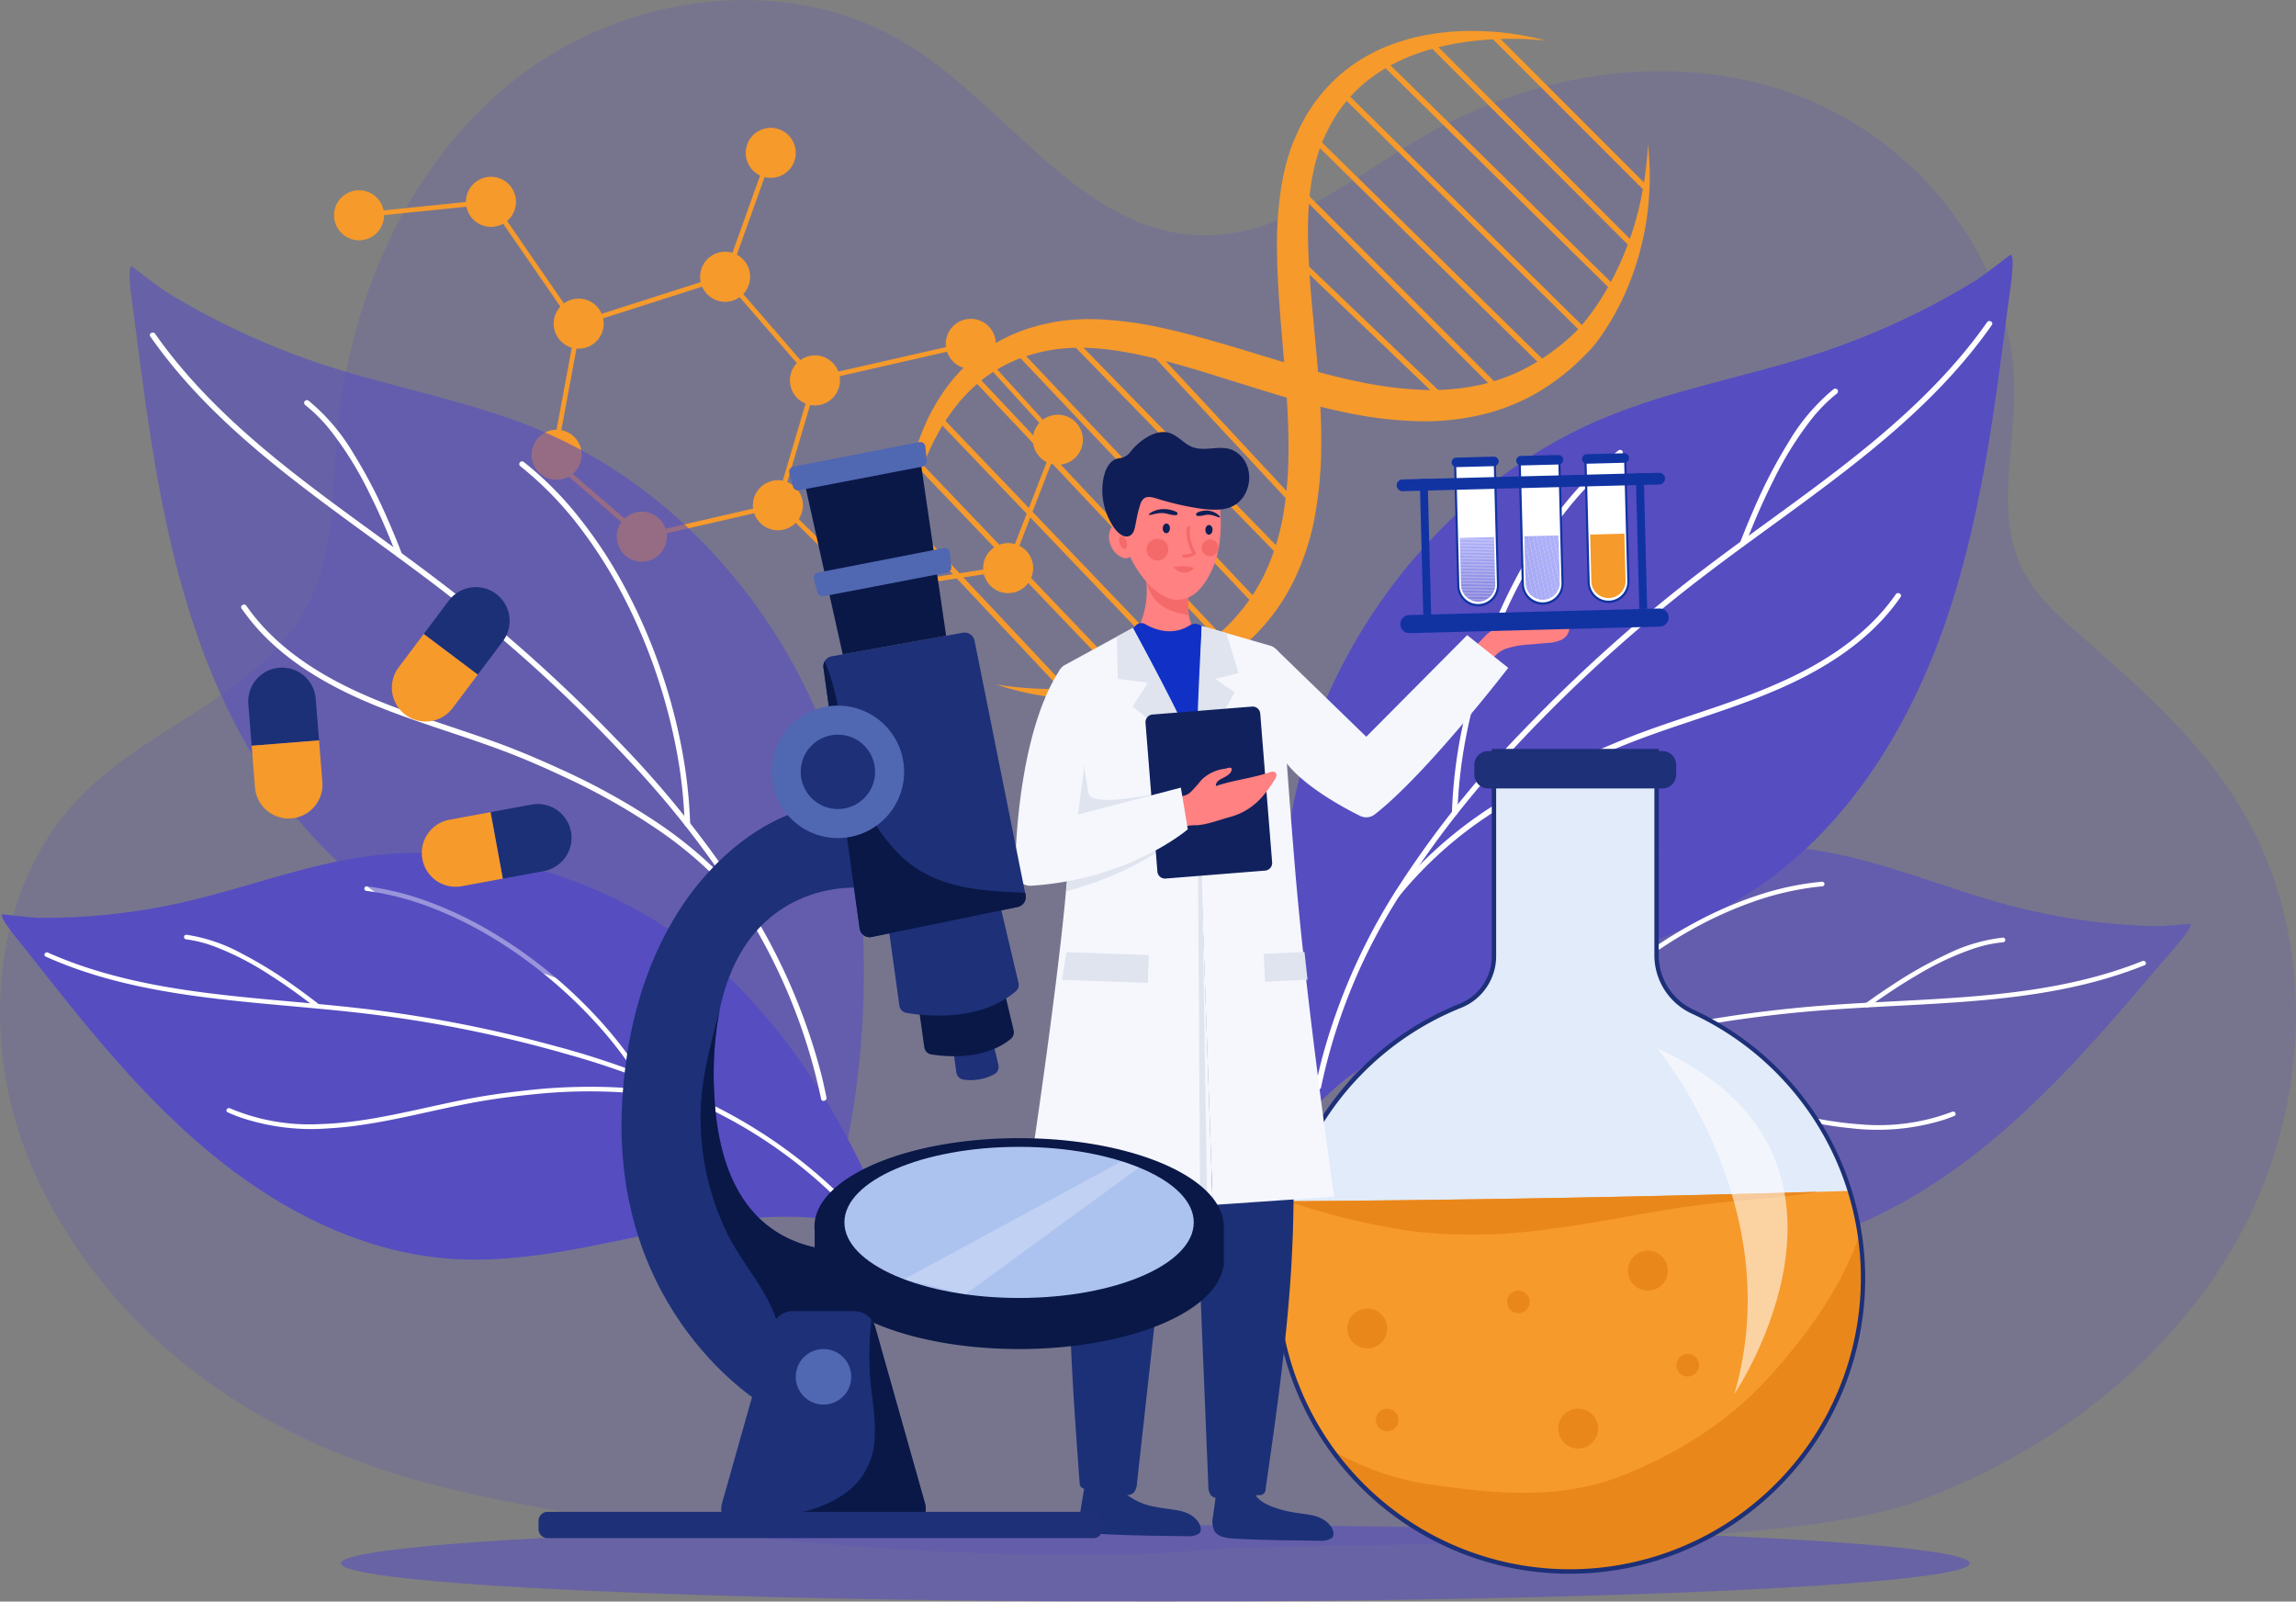 <svg id="_10" data-name="10" xmlns="http://www.w3.org/2000/svg" xmlns:xlink="http://www.w3.org/1999/xlink" width="474.792" height="331.131" viewBox="0 0 474.792 331.131">
  <rect x="0" y="0" width="474.792" height="331.131" fill="#808080" stroke="none"/>
  <defs>
    <clipPath id="clip-path">
      <rect id="Rectángulo_406424" data-name="Rectángulo 406424" width="474.792" height="331.131" fill="none"/>
    </clipPath>
    <clipPath id="clip-path-3">
      <rect id="Rectángulo_406391" data-name="Rectángulo 406391" width="474.792" height="321.502" fill="none"/>
    </clipPath>
    <clipPath id="clip-path-4">
      <path id="Trazado_983476" data-name="Trazado 983476" d="M252.079,320.219c-42.119,4.359-126.87-2.87-167.187-14.541C45.92,294.4,21.139,271.148,8.288,244.992s-11.5-60.879,9.317-81.27c14.54-14.24,37.039-20.788,46.2-38.959,5.374-10.658,4.915-23.159,5.948-35.051,2.462-28.354,15.009-56.62,37.6-73.925s55.755-21.6,80.037-6.759c21.077,12.883,36.22,38.985,60.915,39.614,17.1.435,31.354-11.967,46.17-20.505,23.26-13.407,52.389-17.861,77.479-8.309s44.664,34.343,44.591,61.19c-.033,12.4-3.842,25.619,1.706,36.713,2.73,5.458,7.421,9.632,12.007,13.656,12.268,10.769,24.784,21.73,33.186,35.725,15.495,25.811,14.527,59.72.684,86.453s-39.3,46.418-67.556,56.79-104.948,8.134-144.5,9.864" transform="translate(0 0.001)" fill="none"/>
    </clipPath>
    <linearGradient id="linear-gradient" x1="0.014" y1="0.8" x2="0.016" y2="0.8" gradientUnits="objectBoundingBox">
      <stop offset="0" stop-color="#b9bdff"/>
      <stop offset="1" stop-color="#564dc1"/>
    </linearGradient>
    <clipPath id="clip-path-5">
      <rect id="Rectángulo_406393" data-name="Rectángulo 406393" width="336.86" height="15.835" fill="none"/>
    </clipPath>
    <clipPath id="clip-path-6">
      <path id="Trazado_983477" data-name="Trazado 983477" d="M408.519,328.466c0,4.373-75.409,7.918-168.43,7.918s-168.43-3.545-168.43-7.918,75.409-7.917,168.43-7.917,168.43,3.545,168.43,7.917" transform="translate(-71.66 -320.549)" fill="none"/>
    </clipPath>
    <linearGradient id="linear-gradient-2" x1="-0.209" y1="1" x2="-0.206" y2="1" xlink:href="#linear-gradient"/>
    <clipPath id="clip-path-7">
      <path id="Trazado_983496" data-name="Trazado 983496" d="M420.138,53.558s-5.939,4.552-7.073,5.25a154.625,154.625,0,0,1-32.8,15.177c-14.81,4.845-30.363,7.453-44.711,13.533-25.851,10.955-46.339,33.033-57.344,58.862s-11.567,60.744-6.049,88.273c11.246-14.67,28.907-22.822,46.294-29.093s35.57-11.4,50.659-22.073c18.105-12.813,30.221-32.717,37.5-53.671s10.129-43.141,12.942-65.143c.359-2.8,1.754-11.116.583-11.115h0" transform="translate(-268.742 -53.558)" fill="none"/>
    </clipPath>
    <linearGradient id="linear-gradient-3" x1="-0.931" y1="1.291" x2="-0.927" y2="1.291" xlink:href="#linear-gradient"/>
    <clipPath id="clip-path-9">
      <path id="Trazado_983501" data-name="Trazado 983501" d="M75.622,180.033c-12.883,1.8-25.143,6.6-37.829,9.474a129.072,129.072,0,0,1-30,3.188c-1.11-.014-7.316-.729-7.316-.729-.843.5,3.723,5.859,5.181,7.712,11.447,14.554,23,29.223,37.2,41.115s31.407,20.954,49.868,22.37c15.386,1.18,30.606-2.945,45.75-5.906s31.29-4.694,45.634.992c-7.849-22.084-23.22-46.852-42.175-60.638-15.883-11.55-35.409-18.358-54.977-18.359a82.111,82.111,0,0,0-11.334.779" transform="translate(-0.376 -179.254)" fill="none"/>
    </clipPath>
    <linearGradient id="linear-gradient-4" x1="-0.226" y1="1.063" x2="-0.218" y2="1.063" xlink:href="#linear-gradient"/>
    <clipPath id="clip-path-11">
      <rect id="Rectángulo_406414" data-name="Rectángulo 406414" width="151.856" height="181.095" fill="none"/>
    </clipPath>
    <clipPath id="clip-path-12">
      <path id="Trazado_983506" data-name="Trazado 983506" d="M175.661,237.069c5.518-27.529,4.955-62.444-6.049-88.273s-31.492-47.908-57.344-58.862c-14.348-6.08-29.9-8.688-44.711-13.534a154.6,154.6,0,0,1-32.8-15.177c-1.134-.7-7.073-5.25-7.073-5.25-1.172-.007.223,8.312.582,11.115,2.813,22,5.669,44.189,12.942,65.143s19.39,40.858,37.5,53.672c15.089,10.677,33.271,15.8,50.659,22.073s35.048,14.424,46.294,29.093" transform="translate(-27.228 -55.973)" fill="none"/>
    </clipPath>
    <linearGradient id="linear-gradient-5" x1="0.065" y1="1.282" x2="0.069" y2="1.282" xlink:href="#linear-gradient"/>
    <clipPath id="clip-path-13">
      <rect id="Rectángulo_406416" data-name="Rectángulo 406416" width="188.606" height="84.871" fill="none"/>
    </clipPath>
    <clipPath id="clip-path-14">
      <path id="Trazado_983511" data-name="Trazado 983511" d="M268.81,254.04c8.8-22.065,25.311-46.56,45.038-59.794s44.443-19.43,67.829-15.264c12.979,2.311,25.21,7.643,37.948,11.044a130.8,130.8,0,0,0,30.259,4.377c1.125.029,7.437-.456,7.437-.456.835.536-4,5.791-5.543,7.612-12.151,14.3-24.417,28.714-39.247,40.212s-32.609,20.018-51.36,20.745c-15.627.606-30.883-4.155-46.107-7.734s-31.508-5.953-46.253-.743" transform="translate(-268.81 -177.698)" fill="none"/>
    </clipPath>
    <linearGradient id="linear-gradient-6" x1="-1.267" y1="1.424" x2="-1.262" y2="1.424" xlink:href="#linear-gradient"/>
    <clipPath id="clip-path-15">
      <rect id="Rectángulo_406417" data-name="Rectángulo 406417" width="27.019" height="71.539" fill="none"/>
    </clipPath>
    <clipPath id="clip-path-16">
      <path id="Trazado_983623" data-name="Trazado 983623" d="M306.9,113.076l.252,9.63a3.544,3.544,0,1,0,7.084-.185l-.251-9.63Z" transform="translate(-306.896 -112.891)" fill="none"/>
    </clipPath>
    <clipPath id="clip-path-18">
      <path id="Trazado_983639" data-name="Trazado 983639" d="M320.466,112.722l.25,9.631a3.544,3.544,0,1,0,7.085-.186l-.251-9.63Z" transform="translate(-320.466 -112.537)" fill="none"/>
    </clipPath>
    <clipPath id="clip-path-20">
      <rect id="Rectángulo_406422" data-name="Rectángulo 406422" width="48.57" height="27.501" fill="none"/>
    </clipPath>
  </defs>
  <g id="Grupo_1149493" data-name="Grupo 1149493" clip-path="url(#clip-path)">
    <g id="Grupo_1149460" data-name="Grupo 1149460">
      <g id="Grupo_1149459" data-name="Grupo 1149459" clip-path="url(#clip-path)">
        <g id="Grupo_1149453" data-name="Grupo 1149453" opacity="0.22">
          <g id="Grupo_1149452" data-name="Grupo 1149452">
            <g id="Grupo_1149451" data-name="Grupo 1149451" clip-path="url(#clip-path-3)">
              <g id="Grupo_1149450" data-name="Grupo 1149450" transform="translate(0 -0.001)">
                <g id="Grupo_1149449" data-name="Grupo 1149449" clip-path="url(#clip-path-4)">
                  <rect id="Rectángulo_406390" data-name="Rectángulo 406390" width="487.724" height="572.168" transform="matrix(0.375, -0.927, 0.927, 0.375, -119.512, 278.028)" fill="url(#linear-gradient)"/>
                </g>
              </g>
            </g>
          </g>
        </g>
        <g id="Grupo_1149458" data-name="Grupo 1149458" transform="translate(70.485 315.295)" opacity="0.56">
          <g id="Grupo_1149457" data-name="Grupo 1149457">
            <g id="Grupo_1149456" data-name="Grupo 1149456" clip-path="url(#clip-path-5)">
              <g id="Grupo_1149455" data-name="Grupo 1149455" transform="translate(0 0)">
                <g id="Grupo_1149454" data-name="Grupo 1149454" clip-path="url(#clip-path-6)">
                  <rect id="Rectángulo_406392" data-name="Rectángulo 406392" width="336.859" height="15.835" fill="url(#linear-gradient-2)"/>
                </g>
              </g>
            </g>
          </g>
        </g>
        <path id="Trazado_983478" data-name="Trazado 983478" d="M189.963,113.681a57.4,57.4,0,0,1,.913-13.648,53.263,53.263,0,0,1,1.655-6.727,51.416,51.416,0,0,1,2.581-6.51,44.014,44.014,0,0,1,3.657-6.086,38.115,38.115,0,0,1,4.826-5.353l1.4-1.167c.236-.191.462-.394.707-.574l.747-.524c.5-.343.99-.713,1.508-1.033l1.577-.928a16.926,16.926,0,0,1,1.623-.845c.552-.26,1.095-.546,1.656-.782l1.706-.661.858-.322.874-.258L218,67.754c.587-.161,1.183-.261,1.776-.393s1.184-.261,1.786-.359c.6-.083,1.208-.2,1.812-.252a46.582,46.582,0,0,1,7.227-.223,78.467,78.467,0,0,1,13.952,2.022c4.529,1.016,8.936,2.3,13.3,3.579,4.357,1.3,8.658,2.661,12.956,3.893,4.29,1.256,8.574,2.417,12.871,3.306a79.271,79.271,0,0,0,12.879,1.743,47.654,47.654,0,0,0,12.635-1,38.65,38.65,0,0,0,11.662-4.7,46.737,46.737,0,0,0,5.215-3.7l1.23-1.047c.4-.357.792-.729,1.19-1.093l.3-.274.123-.112.121-.123c.169-.176.348-.362.522-.556.352-.385.7-.79,1.041-1.2a49.9,49.9,0,0,0,3.775-5.289,56.471,56.471,0,0,0,3.161-5.766,64.485,64.485,0,0,0,4.452-12.5,74.053,74.053,0,0,0,1.906-13.348,65.548,65.548,0,0,1,.382,6.819,67.8,67.8,0,0,1-.418,6.863,59.142,59.142,0,0,1-3.217,13.477,54.541,54.541,0,0,1-6.456,12.476c-.345.488-.7.971-1.074,1.452-.187.241-.38.481-.588.727l-.165.191-.176.188-.3.323c-.41.428-.812.865-1.23,1.287l-1.279,1.24a46.821,46.821,0,0,1-5.582,4.5,41.868,41.868,0,0,1-13.128,6.042,51.21,51.21,0,0,1-14.294,1.637,82.141,82.141,0,0,1-14.027-1.607c-4.574-.911-9.037-2.1-13.436-3.361-4.391-1.293-8.719-2.67-13.015-4.007-4.291-1.358-8.567-2.639-12.838-3.738-8.523-2.152-17.2-3.547-25.336-1.42A30.272,30.272,0,0,0,206.474,78.8a35.944,35.944,0,0,0-4.61,4.374,41.941,41.941,0,0,0-3.811,5.231,51.9,51.9,0,0,0-3.023,5.841,61.1,61.1,0,0,0-2.32,6.241,66.113,66.113,0,0,0-1.681,6.509,61.241,61.241,0,0,0-1.066,6.689" transform="translate(-3.112 -0.497)" fill="#f69a2b"/>
        <path id="Trazado_983479" data-name="Trazado 983479" d="M323.049,8.5a61.156,61.156,0,0,0-6.764-.355,66.332,66.332,0,0,0-6.715.284,61.1,61.1,0,0,0-6.589.966,51.828,51.828,0,0,0-6.343,1.735,41.977,41.977,0,0,0-5.911,2.634,36,36,0,0,0-5.242,3.594,30.26,30.26,0,0,0-7.591,9.865c-3.78,7.515-4.228,16.289-3.9,25.072.182,4.407.541,8.856.973,13.336.411,4.481.852,9,1.2,13.566.319,4.566.545,9.178.479,13.841a82.022,82.022,0,0,1-1.358,14.053,51.175,51.175,0,0,1-4.587,13.637,41.885,41.885,0,0,1-8.652,11.576,46.943,46.943,0,0,1-5.566,4.52l-1.48.991c-.5.32-1.01.623-1.514.933l-.38.231-.221.133-.221.122c-.283.152-.558.291-.832.423-.55.268-1.1.511-1.646.748a54.549,54.549,0,0,1-13.549,3.707,59.138,59.138,0,0,1-13.852.331,67.919,67.919,0,0,1-6.8-1.025,65.616,65.616,0,0,1-6.588-1.8,74.146,74.146,0,0,0,13.451.924,64.551,64.551,0,0,0,13.159-1.74,56.638,56.638,0,0,0,6.3-1.888,49.924,49.924,0,0,0,5.963-2.588c.473-.247.942-.5,1.392-.765.226-.131.446-.267.653-.4l.145-.092.136-.1.33-.234c.44-.313.884-.617,1.318-.935l1.28-.984a46.544,46.544,0,0,0,4.71-4.327,38.619,38.619,0,0,0,7.037-10.421,47.679,47.679,0,0,0,3.622-12.147,79.292,79.292,0,0,0,.986-12.959c.029-4.388-.212-8.82-.544-13.278-.308-4.461-.736-8.95-1.1-13.483-.341-4.535-.675-9.112-.723-13.754a78.507,78.507,0,0,1,.937-14.067,46.739,46.739,0,0,1,1.728-7.02c.181-.579.418-1.147.625-1.719.222-.568.484-1.115.725-1.672s.475-1.114.755-1.654l.868-1.608.435-.8.494-.771,1-1.53c.348-.5.741-.972,1.111-1.457a17.009,17.009,0,0,1,1.165-1.41l1.237-1.349c.421-.44.884-.84,1.324-1.259l.67-.62c.226-.2.473-.382.709-.572l1.433-1.122a38.17,38.17,0,0,1,6.242-3.6,43.954,43.954,0,0,1,6.715-2.306,51.467,51.467,0,0,1,6.906-1.164,53.29,53.29,0,0,1,6.924-.213A57.377,57.377,0,0,1,323.049,8.5" transform="translate(-3.432 -0.107)" fill="#f69a2b"/>
        <rect id="Rectángulo_406394" data-name="Rectángulo 406394" width="1.143" height="44.816" transform="matrix(0.707, -0.707, 0.707, 0.707, 308.352, 7.746)" fill="#f69a2b"/>
        <rect id="Rectángulo_406395" data-name="Rectángulo 406395" width="1.143" height="61.35" transform="translate(294.12 8.031) rotate(-44.969)" fill="#f69a2b"/>
        <rect id="Rectángulo_406396" data-name="Rectángulo 406396" width="1.142" height="65.526" transform="matrix(0.701, -0.713, 0.713, 0.701, 286.365, 13.943)" fill="#f69a2b"/>
        <rect id="Rectángulo_406397" data-name="Rectángulo 406397" width="1.142" height="70.157" transform="translate(278.012 20.413) rotate(-45.417)" fill="#f69a2b"/>
        <rect id="Rectángulo_406398" data-name="Rectángulo 406398" width="1.143" height="69.105" transform="translate(270.641 28.365) rotate(-45.529)" fill="#f69a2b"/>
        <rect id="Rectángulo_406399" data-name="Rectángulo 406399" width="1.143" height="61.35" transform="translate(268.148 39.574) rotate(-44.969)" fill="#f69a2b"/>
        <rect id="Rectángulo_406400" data-name="Rectángulo 406400" width="1.142" height="47.345" transform="translate(266.931 53.082) rotate(-46.286)" fill="#f69a2b"/>
        <rect id="Rectángulo_406401" data-name="Rectángulo 406401" width="1.143" height="49.302" transform="translate(186.85 107.867) rotate(-43.197)" fill="#f69a2b"/>
        <rect id="Rectángulo_406402" data-name="Rectángulo 406402" width="1.142" height="62.897" transform="matrix(0.723, -0.691, 0.691, 0.723, 189.621, 96.461)" fill="#f69a2b"/>
        <rect id="Rectángulo_406403" data-name="Rectángulo 406403" width="1.142" height="71.929" transform="translate(193.555 86.61) rotate(-43.749)" fill="#f69a2b"/>
        <rect id="Rectángulo_406404" data-name="Rectángulo 406404" width="1.142" height="74.206" transform="matrix(0.728, -0.686, 0.686, 0.728, 201.078, 78.333)" fill="#f69a2b"/>
        <rect id="Rectángulo_406405" data-name="Rectángulo 406405" width="1.142" height="71.141" transform="matrix(0.726, -0.688, 0.688, 0.726, 210.262, 73.249)" fill="#f69a2b"/>
        <rect id="Rectángulo_406406" data-name="Rectángulo 406406" width="1.142" height="61.349" transform="translate(221.512 70.916) rotate(-44.267)" fill="#f69a2b"/>
        <rect id="Rectángulo_406407" data-name="Rectángulo 406407" width="1.142" height="47.345" transform="translate(235.017 69.86) rotate(-42.95)" fill="#f69a2b"/>
        <path id="Trazado_983480" data-name="Trazado 983480" d="M206.726,67.791a5.172,5.172,0,1,1-7.117,1.689,5.173,5.173,0,0,1,7.117-1.689" transform="translate(-3.259 -1.098)" fill="#f69a2b"/>
        <path id="Trazado_983481" data-name="Trazado 983481" d="M166.173,101.713a5.172,5.172,0,1,1-7.117,1.689,5.173,5.173,0,0,1,7.117-1.689" transform="translate(-2.594 -1.654)" fill="#f69a2b"/>
        <path id="Trazado_983482" data-name="Trazado 983482" d="M184.991,119.492a5.172,5.172,0,1,1-7.117,1.689,5.173,5.173,0,0,1,7.117-1.689" transform="translate(-2.903 -1.946)" fill="#f69a2b"/>
        <path id="Trazado_983483" data-name="Trazado 983483" d="M70.309,44.27a5.172,5.172,0,1,1,4.2,5.987,5.172,5.172,0,0,1-4.2-5.987" transform="translate(-1.151 -0.655)" fill="#f69a2b"/>
        <path id="Trazado_983484" data-name="Trazado 983484" d="M173.958,75.467a5.173,5.173,0,1,1-7.117,1.69,5.174,5.174,0,0,1,7.117-1.69" transform="translate(-2.722 -1.224)" fill="#f69a2b"/>
        <path id="Trazado_983485" data-name="Trazado 983485" d="M155.073,53.688a5.172,5.172,0,1,1-7.117,1.689,5.173,5.173,0,0,1,7.117-1.689" transform="translate(-2.412 -0.867)" fill="#f69a2b"/>
        <path id="Trazado_983486" data-name="Trazado 983486" d="M164.665,27.642a5.172,5.172,0,1,1-7.117,1.689,5.173,5.173,0,0,1,7.117-1.689" transform="translate(-2.569 -0.44)" fill="#f69a2b"/>
        <path id="Trazado_983487" data-name="Trazado 983487" d="M119.657,91.094a5.172,5.172,0,1,1-7.117,1.689,5.173,5.173,0,0,1,7.117-1.689" transform="translate(-1.832 -1.48)" fill="#f69a2b"/>
        <path id="Trazado_983488" data-name="Trazado 983488" d="M124.29,63.538a5.172,5.172,0,1,1-7.117,1.689,5.173,5.173,0,0,1,7.117-1.689" transform="translate(-1.908 -1.029)" fill="#f69a2b"/>
        <path id="Trazado_983489" data-name="Trazado 983489" d="M137.557,108.306A5.172,5.172,0,1,1,130.439,110a5.173,5.173,0,0,1,7.117-1.689" transform="translate(-2.125 -1.762)" fill="#f69a2b"/>
        <path id="Trazado_983490" data-name="Trazado 983490" d="M98.037,41.441a5.172,5.172,0,1,1,4.2,5.987,5.172,5.172,0,0,1-4.2-5.987" transform="translate(-1.605 -0.609)" fill="#f69a2b"/>
        <path id="Trazado_983491" data-name="Trazado 983491" d="M225.03,87.945a5.172,5.172,0,1,1-7.117,1.689,5.173,5.173,0,0,1,7.117-1.689" transform="translate(-3.559 -1.429)" fill="#f69a2b"/>
        <path id="Trazado_983492" data-name="Trazado 983492" d="M214.577,114.922a5.172,5.172,0,1,1-7.117,1.689,5.173,5.173,0,0,1,7.117-1.689" transform="translate(-3.387 -1.871)" fill="#f69a2b"/>
        <path id="Trazado_983493" data-name="Trazado 983493" d="M163.151,105.822l-28.669,6.6-.188-.163L115.777,96.278l5.359-28.8L152,57.6l18.965,21.872Zm-28.4,5.534,27.625-6.364,7.5-25.283L151.684,58.735,122,68.236,116.847,95.9Z" transform="translate(-1.897 -0.944)" fill="#f69a2b"/>
        <path id="Trazado_983494" data-name="Trazado 983494" d="M211.535,119.073l-29.624,4.575L165.031,107.1l.689-.7,16.528,16.2,28.577-4.412L220.893,92.2,203.286,72.815,174.03,79.469l-.218-.959,29.817-6.781,18.4,20.26Z" transform="translate(-2.705 -1.176)" fill="#f69a2b"/>
        <path id="Trazado_983495" data-name="Trazado 983495" d="M103,41.891l18.318,26.551-.81.559L102.524,42.929,75.539,45.681l-.1-.979Z" transform="translate(-1.236 -0.687)" fill="#f69a2b"/>
        <rect id="Rectángulo_406408" data-name="Rectángulo 406408" width="24.945" height="0.984" transform="translate(150.515 54.926) rotate(-70.317)" fill="#f69a2b"/>
      </g>
    </g>
    <g id="Grupo_1149462" data-name="Grupo 1149462" transform="translate(264.338 52.68)">
      <g id="Grupo_1149461" data-name="Grupo 1149461" clip-path="url(#clip-path-7)">
        <rect id="Rectángulo_406410" data-name="Rectángulo 406410" width="237.301" height="237.523" transform="translate(-92.636 89.469) rotate(-44.659)" fill="url(#linear-gradient-3)"/>
      </g>
    </g>
    <g id="Grupo_1149464" data-name="Grupo 1149464">
      <g id="Grupo_1149463" data-name="Grupo 1149463" clip-path="url(#clip-path)">
        <path id="Trazado_983497" data-name="Trazado 983497" d="M277.711,225.936a118.549,118.549,0,0,1,15-37.686,196.5,196.5,0,0,1,25.06-32.625,315.67,315.67,0,0,1,33.2-30.817c10.838-8.715,22.355-16.526,33.395-24.975,10.66-8.16,20.945-16.995,29.2-27.651q1.477-1.906,2.86-3.878c.423-.6-.567-1.174-.986-.576-7.81,11.132-17.923,20.362-28.564,28.727-10.8,8.489-22.194,16.177-33.023,24.626a319.936,319.936,0,0,0-34,30.685,210.679,210.679,0,0,0-25.708,32.009,125.024,125.024,0,0,0-16.454,37.01q-.6,2.411-1.079,4.849c-.143.717.958,1.024,1.1.3" transform="translate(-4.533 -1.106)" fill="#fff"/>
        <path id="Trazado_983498" data-name="Trazado 983498" d="M294,187.493A82.9,82.9,0,0,1,310.9,171.8a131.945,131.945,0,0,1,20.071-11.44c3.655-1.718,7.359-3.355,11.123-4.824,4.2-1.638,8.468-3.073,12.738-4.5,8.017-2.683,16.088-5.366,23.594-9.308,6.684-3.51,12.991-8.031,17.715-13.979q.873-1.1,1.676-2.254c.419-.6-.57-1.176-.986-.576-4.351,6.27-10.455,11.069-17.061,14.782-7.286,4.095-15.192,6.864-23.089,9.514-4.271,1.433-8.552,2.839-12.772,4.414-3.866,1.444-7.663,3.066-11.418,4.777a140.624,140.624,0,0,0-20.227,11.074,86.626,86.626,0,0,0-17.214,14.979q-.953,1.1-1.861,2.233c-.456.567.346,1.38.807.807" transform="translate(-4.803 -2.043)" fill="#fff"/>
        <path id="Trazado_983499" data-name="Trazado 983499" d="M306.395,169.577a98.31,98.31,0,0,1,1.783-15.757,116.619,116.619,0,0,1,4.347-16.139,113.785,113.785,0,0,1,6.7-15.518,96.758,96.758,0,0,1,8.906-14.033,71.968,71.968,0,0,1,10.83-11.407q.724-.608,1.47-1.192a.575.575,0,0,0,0-.807.584.584,0,0,0-.808,0A70.067,70.067,0,0,0,328.435,105.9a94.68,94.68,0,0,0-9.242,13.9,114.281,114.281,0,0,0-7.062,15.6,117.391,117.391,0,0,0-4.672,16.227,102.982,102.982,0,0,0-2.13,16.054q-.047.946-.074,1.894a.571.571,0,0,0,1.141,0" transform="translate(-5.003 -1.55)" fill="#fff"/>
        <path id="Trazado_983500" data-name="Trazado 983500" d="M366.928,113.845c1.716-4.441,3.6-8.822,5.74-13.074a71.623,71.623,0,0,1,7.91-12.743,32.569,32.569,0,0,1,5.329-5.37.573.573,0,0,0,0-.807.585.585,0,0,0-.808,0,41.313,41.313,0,0,0-9.183,10.8,103.789,103.789,0,0,0-7.11,13.653q-1.576,3.581-2.98,7.234a.575.575,0,0,0,.4.7.584.584,0,0,0,.7-.4" transform="translate(-5.995 -1.339)" fill="#fff"/>
      </g>
    </g>
    <g id="Grupo_1149466" data-name="Grupo 1149466" transform="translate(0.37 176.316)">
      <g id="Grupo_1149465" data-name="Grupo 1149465" clip-path="url(#clip-path-9)">
        <rect id="Rectángulo_406412" data-name="Rectángulo 406412" width="126.532" height="199.419" transform="matrix(0.238, -0.971, 0.971, 0.238, -20.401, 80.275)" fill="url(#linear-gradient-4)"/>
      </g>
    </g>
    <g id="Grupo_1149481" data-name="Grupo 1149481">
      <g id="Grupo_1149480" data-name="Grupo 1149480" clip-path="url(#clip-path)">
        <path id="Trazado_983502" data-name="Trazado 983502" d="M176.54,254.509a98.974,98.974,0,0,0-26.9-20.564A164.021,164.021,0,0,0,117.7,221.319a263.37,263.37,0,0,0-36.992-7.842c-11.5-1.6-23.1-2.254-34.628-3.574-11.133-1.275-22.288-3.194-32.769-7.289q-1.874-.733-3.711-1.552c-.562-.251-.1-1.084.458-.835,10.366,4.625,21.568,6.9,32.777,8.332,11.373,1.452,22.834,2.073,34.211,3.483a266.937,266.937,0,0,1,37.51,7.4,175.852,175.852,0,0,1,32.137,11.907,104.358,104.358,0,0,1,27.652,19.458q1.462,1.47,2.852,3.01c.409.453-.247,1.145-.658.69" transform="translate(-0.153 -3.281)" fill="#fff"/>
        <path id="Trazado_983503" data-name="Trazado 983503" d="M148.815,233.628a69.185,69.185,0,0,0-18.839-4,110.08,110.08,0,0,0-19.281.41c-3.355.336-6.71.751-10.036,1.313-3.708.626-7.383,1.428-11.054,2.236-6.893,1.515-13.824,3.053-20.891,3.448a45.792,45.792,0,0,1-18.683-2.42q-1.1-.413-2.166-.9c-.561-.253-.1-1.086.458-.835a42.111,42.111,0,0,0,18.558,3.274c6.974-.19,13.825-1.6,20.617-3.083,3.674-.8,7.343-1.633,11.042-2.312,3.388-.624,6.8-1.09,10.227-1.473A117.387,117.387,0,0,1,128,228.553a72.338,72.338,0,0,1,18.753,3.35q1.152.378,2.29.8c.57.211.343,1.137-.232.924" transform="translate(-0.78 -3.744)" fill="#fff"/>
        <path id="Trazado_983504" data-name="Trazado 983504" d="M133.082,225.689a82.136,82.136,0,0,0-8.032-10.523,97.312,97.312,0,0,0-10.033-9.7,95.148,95.148,0,0,0-11.448-8.246,80.837,80.837,0,0,0-12.4-6.234,60.085,60.085,0,0,0-12.647-3.528q-.78-.124-1.564-.224a.478.478,0,0,1-.345-.577.486.486,0,0,1,.577-.346A58.491,58.491,0,0,1,90,189.528a79.157,79.157,0,0,1,12.576,5.991,95.393,95.393,0,0,1,11.747,8.147,98.046,98.046,0,0,1,10.3,9.621,85.939,85.939,0,0,1,8.408,10.587q.44.658.866,1.326c.33.516-.487,1.005-.817.489" transform="translate(-1.256 -3.053)" fill="#fff"/>
        <path id="Trazado_983505" data-name="Trazado 983505" d="M66.009,211.611c-3.133-2.445-6.358-4.777-9.717-6.9a59.824,59.824,0,0,0-11.129-5.736,27.182,27.182,0,0,0-6.119-1.561.479.479,0,0,1-.346-.578.488.488,0,0,1,.578-.345,34.508,34.508,0,0,1,11.209,3.8,86.649,86.649,0,0,1,10.946,6.733q2.663,1.889,5.236,3.9a.479.479,0,0,1,.016.674.487.487,0,0,1-.674.016" transform="translate(-0.634 -3.22)" fill="#fff"/>
        <g id="Grupo_1149471" data-name="Grupo 1149471" transform="translate(26.782 55.056)" opacity="0.6">
          <g id="Grupo_1149470" data-name="Grupo 1149470">
            <g id="Grupo_1149469" data-name="Grupo 1149469" clip-path="url(#clip-path-11)">
              <g id="Grupo_1149468" data-name="Grupo 1149468" transform="translate(0 0)">
                <g id="Grupo_1149467" data-name="Grupo 1149467" clip-path="url(#clip-path-12)">
                  <rect id="Rectángulo_406413" data-name="Rectángulo 406413" width="237.529" height="237.307" transform="translate(-91.257 91.622) rotate(-45.341)" fill="url(#linear-gradient-5)"/>
                </g>
              </g>
            </g>
          </g>
        </g>
        <path id="Trazado_983507" data-name="Trazado 983507" d="M170.314,228.351a118.549,118.549,0,0,0-15-37.686,196.453,196.453,0,0,0-25.061-32.625,315.568,315.568,0,0,0-33.2-30.817C86.216,118.508,74.7,110.7,63.66,102.248,53,94.088,42.715,85.253,34.462,74.6q-1.477-1.906-2.86-3.878c-.423-.6.567-1.174.986-.576C40.4,81.273,50.51,90.5,61.151,98.869c10.8,8.489,22.194,16.177,33.023,24.626a319.936,319.936,0,0,1,34,30.685,210.679,210.679,0,0,1,25.708,32.009,125.024,125.024,0,0,1,16.454,37.01q.6,2.411,1.079,4.849c.142.717-.958,1.024-1.1.3" transform="translate(-0.516 -1.145)" fill="#fff"/>
        <path id="Trazado_983508" data-name="Trazado 983508" d="M154.614,189.908a82.9,82.9,0,0,0-16.905-15.7,131.943,131.943,0,0,0-20.071-11.44c-3.655-1.718-7.359-3.355-11.123-4.824-4.2-1.638-8.468-3.073-12.738-4.5-8.017-2.683-16.088-5.366-23.594-9.308-6.684-3.51-12.991-8.031-17.715-13.979q-.873-1.1-1.676-2.254c-.419-.6.57-1.176.986-.576,4.351,6.27,10.455,11.069,17.061,14.782,7.286,4.095,15.192,6.864,23.089,9.514,4.27,1.433,8.552,2.839,12.772,4.414,3.866,1.444,7.663,3.067,11.418,4.777a140.626,140.626,0,0,1,20.227,11.074,86.625,86.625,0,0,1,17.214,14.979q.953,1.1,1.861,2.233c.456.567-.346,1.38-.807.807" transform="translate(-0.831 -2.083)" fill="#fff"/>
        <path id="Trazado_983509" data-name="Trazado 983509" d="M143.374,171.993a98.418,98.418,0,0,0-1.783-15.757,116.619,116.619,0,0,0-4.347-16.139,113.787,113.787,0,0,0-6.7-15.518,96.842,96.842,0,0,0-8.906-14.033,71.966,71.966,0,0,0-10.83-11.407q-.724-.608-1.47-1.192a.575.575,0,0,1,0-.807.584.584,0,0,1,.808,0,70.069,70.069,0,0,1,11.183,11.182,94.682,94.682,0,0,1,9.242,13.9,114.278,114.278,0,0,1,7.062,15.6,117.4,117.4,0,0,1,4.672,16.227,102.988,102.988,0,0,1,2.131,16.054q.047.946.074,1.894a.571.571,0,0,1-1.141,0" transform="translate(-1.789 -1.589)" fill="#fff"/>
        <path id="Trazado_983510" data-name="Trazado 983510" d="M83.091,116.261c-1.716-4.441-3.6-8.822-5.74-13.074a71.622,71.622,0,0,0-7.91-12.743,32.571,32.571,0,0,0-5.329-5.37.573.573,0,0,1,0-.807.585.585,0,0,1,.808,0A41.313,41.313,0,0,1,74.1,95.07a103.788,103.788,0,0,1,7.11,13.653q1.576,3.581,2.98,7.234a.575.575,0,0,1-.4.7.584.584,0,0,1-.7-.4" transform="translate(-1.048 -1.378)" fill="#fff"/>
        <g id="Grupo_1149476" data-name="Grupo 1149476" transform="translate(264.404 174.786)" opacity="0.6">
          <g id="Grupo_1149475" data-name="Grupo 1149475">
            <g id="Grupo_1149474" data-name="Grupo 1149474" clip-path="url(#clip-path-13)">
              <g id="Grupo_1149473" data-name="Grupo 1149473" transform="translate(0 0)">
                <g id="Grupo_1149472" data-name="Grupo 1149472" clip-path="url(#clip-path-14)">
                  <rect id="Rectángulo_406415" data-name="Rectángulo 406415" width="203.227" height="124.552" transform="translate(-17.382 0.684) rotate(-11.592)" fill="url(#linear-gradient-6)"/>
                </g>
              </g>
            </g>
          </g>
        </g>
        <path id="Trazado_983512" data-name="Trazado 983512" d="M276.9,250.6a100.317,100.317,0,0,1,28.032-19.8,166.285,166.285,0,0,1,32.828-11.563,267.03,267.03,0,0,1,37.764-6.524c11.708-1.175,23.479-1.4,35.206-2.293,11.324-.864,22.695-2.38,33.465-6.126q1.927-.67,3.819-1.43c.577-.232.14-1.093-.433-.864-10.676,4.288-22.108,6.164-33.514,7.183-11.574,1.035-23.2,1.225-34.781,2.216a270.548,270.548,0,0,0-38.271,6.061,178.3,178.3,0,0,0-33,10.827,105.8,105.8,0,0,0-28.751,18.646q-1.537,1.433-3,2.94c-.432.443.207,1.169.64.723" transform="translate(-4.525 -3.31)" fill="#fff"/>
        <path id="Trazado_983513" data-name="Trazado 983513" d="M306.928,230.463a70.136,70.136,0,0,1,19.233-3.327,111.646,111.646,0,0,1,19.511,1.154c3.385.469,6.766,1.019,10.113,1.714,3.731.776,7.421,1.73,11.109,2.688,6.924,1.8,13.883,3.622,21.025,4.292a46.4,46.4,0,0,0,19.013-1.734q1.127-.376,2.229-.825c.576-.235.14-1.1-.433-.864a42.683,42.683,0,0,1-18.92,2.606c-7.055-.46-13.94-2.147-20.762-3.913-3.69-.954-7.374-1.934-11.093-2.765-3.408-.761-6.849-1.363-10.3-1.884a118.879,118.879,0,0,0-19.453-1.485,73.276,73.276,0,0,0-19.12,2.674q-1.182.338-2.35.723c-.585.193-.391,1.139.2.945" transform="translate(-5.021 -3.706)" fill="#fff"/>
        <path id="Trazado_983514" data-name="Trazado 983514" d="M323.893,223.073a83.344,83.344,0,0,1,8.538-10.35,98.679,98.679,0,0,1,10.532-9.436,96.294,96.294,0,0,1,11.911-7.912,81.792,81.792,0,0,1,12.792-5.839,60.953,60.953,0,0,1,12.943-3.09q.8-.094,1.592-.166a.486.486,0,0,0,.373-.571.494.494,0,0,0-.572-.373,59.279,59.279,0,0,0-13.091,2.766,80.154,80.154,0,0,0-12.967,5.586,96.606,96.606,0,0,0-12.209,7.8,99.288,99.288,0,0,0-10.8,9.348,87.062,87.062,0,0,0-8.921,10.4q-.471.649-.928,1.308c-.354.511.455,1.038.81.527" transform="translate(-5.294 -3.037)" fill="#fff"/>
        <path id="Trazado_983515" data-name="Trazado 983515" d="M392.87,211.387c3.267-2.357,6.623-4.6,10.106-6.62a60.663,60.663,0,0,1,11.491-5.384,27.535,27.535,0,0,1,6.257-1.346.486.486,0,0,0,.372-.572.5.5,0,0,0-.571-.373,34.947,34.947,0,0,0-11.5,3.419,87.637,87.637,0,0,0-11.343,6.4q-2.771,1.81-5.453,3.753a.487.487,0,0,0-.041.682.494.494,0,0,0,.682.041" transform="translate(-6.426 -3.23)" fill="#fff"/>
        <path id="Trazado_983516" data-name="Trazado 983516" d="M238.225,135.074a1.345,1.345,0,0,0,.292.732,2.42,2.42,0,0,0,1.223.675c.514.157,1.036.291,1.561.412a18.437,18.437,0,0,1-3.076-1.819" transform="translate(-3.904 -2.214)" fill="#f46969"/>
        <path id="Trazado_983517" data-name="Trazado 983517" d="M114.159,182.861a6.989,6.989,0,0,0-2.537-13.746l-8.491,1.567,2.537,13.746Z" transform="translate(-1.69 -2.77)" fill="#1c3077"/>
        <path id="Trazado_983518" data-name="Trazado 983518" d="M102.9,170.71,94.4,172.277a6.989,6.989,0,0,0,2.537,13.746l8.491-1.567Z" transform="translate(-1.453 -2.798)" fill="#f69a2b"/>
        <path id="Trazado_983519" data-name="Trazado 983519" d="M105.446,134.6a6.989,6.989,0,1,0-11.174-8.4l-5.188,6.9,11.174,8.4Z" transform="translate(-1.46 -2.023)" fill="#1c3077"/>
        <path id="Trazado_983520" data-name="Trazado 983520" d="M88.975,133.264l-5.188,6.9a6.989,6.989,0,0,0,11.175,8.4l5.187-6.9Z" transform="translate(-1.35 -2.184)" fill="#f69a2b"/>
        <path id="Trazado_983521" data-name="Trazado 983521" d="M66.142,146.764a6.989,6.989,0,1,0-13.934,1.113l.688,8.607L66.83,155.37Z" transform="translate(-0.855 -2.3)" fill="#1c3077"/>
        <path id="Trazado_983522" data-name="Trazado 983522" d="M52.908,156.733l.688,8.607a6.989,6.989,0,1,0,13.934-1.114l-.688-8.606Z" transform="translate(-0.867 -2.55)" fill="#f69a2b"/>
        <path id="Trazado_983523" data-name="Trazado 983523" d="M346.959,200.2v-42.33h-33.62v42.35a11.111,11.111,0,0,1-6.955,10.316,60.66,60.66,0,1,0,48.071,1.227,12.777,12.777,0,0,1-7.5-11.563" transform="translate(-4.398 -2.587)" fill="#e1ebf9"/>
        <path id="Trazado_983524" data-name="Trazado 983524" d="M270.433,252.465a60.667,60.667,0,1,0,116.493-2.145q-58.232,1.775-116.493,2.145" transform="translate(-4.398 -4.103)" fill="#f69a2b"/>
        <path id="Trazado_983525" data-name="Trazado 983525" d="M297.324,258.771a112.985,112.985,0,0,0,27.849-.6c9.9-1.265,19.656-3.447,29.541-4.79,8.413-1.143,16.914-1.429,25.287-2.805l.03-.066q-54.624,1.588-109.276,1.952a142.894,142.894,0,0,0,26.569,6.306" transform="translate(-4.437 -4.106)" fill="#ea871b"/>
        <path id="Trazado_983526" data-name="Trazado 983526" d="M389.15,259.353c-3.57,11.021-11.337,21.538-19.044,29.941-8.308,9.057-18.6,15.458-29.963,20-12.562,5.018-25.786,3.859-38.891,2a56.452,56.452,0,0,1-20.986-7.09,60.587,60.587,0,0,0,108.884-44.85" transform="translate(-4.593 -4.251)" fill="#ea871b"/>
        <path id="Trazado_983527" data-name="Trazado 983527" d="M328.994,327.952c-.5,0-.992-.006-1.491-.018a61.123,61.123,0,0,1-21.3-117.826,10.612,10.612,0,0,0,6.674-9.9v-42.8H347.4v42.779a12.389,12.389,0,0,0,7.234,11.155A61.348,61.348,0,0,1,390.1,266.833a61.122,61.122,0,0,1-61.107,61.12M313.781,158.309v41.9a11.5,11.5,0,0,1-7.237,10.733,60.212,60.212,0,1,0,47.714,1.218,13.291,13.291,0,0,1-7.756-11.972v-41.88Z" transform="translate(-4.39 -2.58)" fill="#1d3078"/>
        <path id="Trazado_983528" data-name="Trazado 983528" d="M348.84,165.6H312.822a2.858,2.858,0,0,1-2.858-2.858v-2.012a2.857,2.857,0,0,1,2.858-2.857H348.84a2.857,2.857,0,0,1,2.858,2.857v2.012a2.858,2.858,0,0,1-2.858,2.858" transform="translate(-5.08 -2.587)" fill="#1d3078"/>
        <g id="Grupo_1149479" data-name="Grupo 1149479" transform="translate(342.632 216.708)" opacity="0.56">
          <g id="Grupo_1149478" data-name="Grupo 1149478">
            <g id="Grupo_1149477" data-name="Grupo 1149477" clip-path="url(#clip-path-15)">
              <path id="Trazado_983529" data-name="Trazado 983529" d="M348.341,220.319s27.4,32.5,16.005,71.539c0,0,33.344-49.35-16.005-71.539" transform="translate(-348.341 -220.319)" fill="#fff"/>
            </g>
          </g>
        </g>
        <path id="Trazado_983530" data-name="Trazado 983530" d="M291.5,279.175a4.123,4.123,0,1,1-4.122-4.122,4.122,4.122,0,0,1,4.122,4.122" transform="translate(-4.642 -4.508)" fill="#ea871b"/>
        <path id="Trazado_983531" data-name="Trazado 983531" d="M335.836,300.214a4.123,4.123,0,1,1-4.122-4.122,4.122,4.122,0,0,1,4.122,4.122" transform="translate(-5.369 -4.853)" fill="#ea871b"/>
        <path id="Trazado_983532" data-name="Trazado 983532" d="M350.5,267.012a4.123,4.123,0,1,1-4.122-4.122,4.122,4.122,0,0,1,4.122,4.122" transform="translate(-5.609 -4.309)" fill="#ea871b"/>
        <path id="Trazado_983533" data-name="Trazado 983533" d="M357.128,286.919a2.334,2.334,0,1,1-2.334-2.334,2.334,2.334,0,0,1,2.334,2.334" transform="translate(-5.777 -4.664)" fill="#ea871b"/>
        <path id="Trazado_983534" data-name="Trazado 983534" d="M293.93,298.425a2.334,2.334,0,1,1-2.335-2.334,2.335,2.335,0,0,1,2.335,2.334" transform="translate(-4.741 -4.853)" fill="#ea871b"/>
        <path id="Trazado_983535" data-name="Trazado 983535" d="M321.512,273.606a2.334,2.334,0,1,1-2.334-2.334,2.334,2.334,0,0,1,2.334,2.334" transform="translate(-5.193 -4.446)" fill="#ea871b"/>
        <path id="Trazado_983536" data-name="Trazado 983536" d="M238.9,115.488a18.061,18.061,0,0,1,.038,17.008c-.511.942-1.1,2.157-.422,2.989a2.427,2.427,0,0,0,1.222.674,23.18,23.18,0,0,0,10.452.72,5.061,5.061,0,0,0,2.588-.994.821.821,0,0,0,.294-.427c.067-.338-.231-.626-.486-.858a10.173,10.173,0,0,1-2.965-6.825,30.235,30.235,0,0,1,.723-7.568" transform="translate(-3.904 -1.893)" fill="#ff8181"/>
        <path id="Trazado_983537" data-name="Trazado 983537" d="M241.11,122.636c1.343,4.447,4.786,5.935,8.677,6.367-.068-.408-.125-.818-.154-1.229a30.188,30.188,0,0,1,.722-7.568l-11.444-4.718a17.577,17.577,0,0,1,2.05,6.728c.053.137.105.273.15.42" transform="translate(-3.916 -1.893)" fill="#f46969"/>
        <path id="Trazado_983538" data-name="Trazado 983538" d="M246.249,248.657a82.632,82.632,0,0,0-1.939,12.054L238.8,310.473a3.124,3.124,0,0,1-.66,1.911c-.687.7-1.818.591-2.784.436l-7.075-1.138a1.651,1.651,0,0,1-1.1-.479,1.631,1.631,0,0,1-.246-.9c-1.305-17.724-2.611-35.491-1.957-53.25.306-8.292,1.039-16.569,1.1-24.867" transform="translate(-3.684 -3.805)" fill="#1c3077"/>
        <path id="Trazado_983539" data-name="Trazado 983539" d="M228.162,311.3c-.213,1.555-.811,4.742-1.024,6.3a4.642,4.642,0,0,0,.3,3.116c.759,1.208,2.4,1.438,3.82,1.526,4.579.281,9.168.347,13.756.414l4.686.068a3.963,3.963,0,0,0,2.037-.6c.7-.76-.036-2.073-.133-2.215-1.968-2.886-5.278-2.5-8.7-3.22a13.76,13.76,0,0,1-6.364-2.7" transform="translate(-3.721 -5.102)" fill="#1c3077"/>
        <path id="Trazado_983540" data-name="Trazado 983540" d="M250.83,248.826a82.677,82.677,0,0,1,1.1,12.159l2.054,50.023a3.124,3.124,0,0,0,.525,1.953c.637.742,1.773.714,2.747.627l7.137-.646a1.235,1.235,0,0,0,1.439-1.282c2.527-17.591,5.058-35.225,5.632-52.987.269-8.294.109-16.6.619-24.883" transform="translate(-4.111 -3.832)" fill="#1c3077"/>
        <path id="Trazado_983541" data-name="Trazado 983541" d="M255.671,313.911q-.32,2.333-.641,4.666a4.654,4.654,0,0,0,.3,3.116c.759,1.209,2.4,1.438,3.82,1.526,4.58.281,9.169.347,13.756.414l4.687.068a3.975,3.975,0,0,0,2.037-.6c.7-.761-.036-2.074-.134-2.216-1.968-2.886-5.278-2.5-8.7-3.22-2.248-.472-7.17-1.808-7.213-4.4" transform="translate(-4.178 -5.134)" fill="#1c3077"/>
        <path id="Trazado_983542" data-name="Trazado 983542" d="M309.476,136.5q1.291-1.394,2.62-2.754a5.729,5.729,0,0,1,1.181-1.006c1.165-.679,2.613-.486,3.958-.392a22.64,22.64,0,0,0,9.815-1.508,2.524,2.524,0,0,1,1.526-.271,1.564,1.564,0,0,1,1.02,1.6,2.874,2.874,0,0,1-1.74,2.3,8.45,8.45,0,0,1-2.95.616l-3.7.32a17.537,17.537,0,0,0-4.483.783,5.919,5.919,0,0,0-3.422,2.843" transform="translate(-5.072 -2.139)" fill="#ff8181"/>
        <path id="Trazado_983543" data-name="Trazado 983543" d="M268.194,136.351l18.72,18.156,20.861-21,8.5,6.758s-17.016,22.1-27.609,30.3a2.844,2.844,0,0,1-3.035.306c-3.425-1.695-11.518-6.05-15.366-11.1-4.955-6.5-2.069-23.419-2.069-23.419" transform="translate(-4.382 -2.188)" fill="#f5f7fd"/>
        <path id="Trazado_983544" data-name="Trazado 983544" d="M240.694,131.182c1.759,1.037,5.5,2.612,9.261.227a1.961,1.961,0,0,1,1.753-.167l2.915,1.129-1.559,45.08L236.475,133.9l2.245-2.414a1.591,1.591,0,0,1,1.974-.3" transform="translate(-3.876 -2.146)" fill="#1131c6"/>
        <path id="Trazado_983545" data-name="Trazado 983545" d="M237.8,131.983s10.618,19.881,13.314,26.815l3.195,92.5s-15.532,2.08-38.553-2.076c0,0,9.316-60.515,8.887-75.333-.349-12.074-1.781-26.629-2.3-31.605a2.67,2.67,0,0,1,1.383-2.623Z" transform="translate(-3.536 -2.163)" fill="#f5f7fd"/>
        <path id="Trazado_983546" data-name="Trazado 983546" d="M252.646,131.575l-.964,27.859,3.217,91.854,25.135-1.731s-5.8-39.819-8.134-68.142c-1.869-22.682-2.811-38.035-3.111-43.251a2.788,2.788,0,0,0-2.014-2.517Z" transform="translate(-4.125 -2.156)" fill="#f5f7fd"/>
        <path id="Trazado_983547" data-name="Trazado 983547" d="M251.428,158.8l-13.383-10.545,3.171-4.931L235,142.507l-.2-8.72,3.309-1.8s11.319,20.445,13.314,26.815" transform="translate(-3.848 -2.163)" fill="#dfe4ef"/>
        <path id="Trazado_983548" data-name="Trazado 983548" d="M251.7,158.791l7.764-13.494-4.075-2.782,4.852-1.192-2.524-8.287-5.075-1.463s-1.253,22.205-.941,27.217" transform="translate(-4.124 -2.156)" fill="#dfe4ef"/>
        <path id="Trazado_983549" data-name="Trazado 983549" d="M241.03,206.492l-17.761-.615.925-5.729,17.035.589Z" transform="translate(-3.659 -3.28)" fill="#dfe4ef"/>
        <path id="Trazado_983550" data-name="Trazado 983550" d="M265.953,206.251l8.788-.417-.632-5.734-8.428.4Z" transform="translate(-4.354 -3.279)" fill="#dfe4ef"/>
        <path id="Trazado_983551" data-name="Trazado 983551" d="M251.742,158.866l.551,93.087,1.467-.123L252.282,157.1Z" transform="translate(-4.126 -2.575)" fill="#dfe4ef"/>
        <path id="Trazado_983552" data-name="Trazado 983552" d="M224.112,187.091l.84-7.243,26.679-8.324s-7.691,10.322-27.519,15.568" transform="translate(-3.673 -2.811)" fill="#dfe4ef"/>
        <path id="Trazado_983553" data-name="Trazado 983553" d="M227.758,160.671s.4,2.194.95,5.786,16.662-.409,16.662-.409-13.855,13.865-19.222,11.732-2.1-13.343-2.1-13.343l1.878-8.251Z" transform="translate(-3.656 -2.56)" fill="#dfe4ef"/>
        <path id="Trazado_983554" data-name="Trazado 983554" d="M265.564,182.43l-20.581,1.645a1.578,1.578,0,0,1-1.7-1.448l-2.458-30.762a1.578,1.578,0,0,1,1.447-1.7l20.582-1.645a1.577,1.577,0,0,1,1.7,1.447l2.459,30.762a1.58,1.58,0,0,1-1.448,1.7" transform="translate(-3.947 -2.434)" fill="#11215e"/>
        <path id="Trazado_983555" data-name="Trazado 983555" d="M247.385,167.207a3.265,3.265,0,0,0,2.958-.9,32.016,32.016,0,0,0,2.133-2.416,8.429,8.429,0,0,1,4.868-2.314c.519-.1,1.313-.463,1.392.059a.866.866,0,0,1-.121.512c-.734,1.433-3.248,1.406-3.152,3.013,3.523-1.212,7.488-1.6,11.012-2.814.462-.159,1.062-.283,1.368.1s.058.932-.2,1.346c-2.369,3.856-4.951,6.6-9.321,7.78-2.067.557-4.709,1.585-6.847,1.688a10.405,10.405,0,0,0-6.052,1.8" transform="translate(-4.022 -2.645)" fill="#ff8181"/>
        <path id="Trazado_983556" data-name="Trazado 983556" d="M222.736,140.677a49.053,49.053,0,0,1,4.861,21.069l-1.18,8.961,21.274-5.561,1.436,8.62s-11.962,10.348-32.4,11.664a3.1,3.1,0,0,1-3.282-3.1c.03-8.2,1.5-29.957,9.3-41.648" transform="translate(-3.498 -2.306)" fill="#f5f7fd"/>
        <path id="Trazado_983557" data-name="Trazado 983557" d="M236.731,99.349a22.739,22.739,0,0,0,4.544,22.9c1.726,1.858,4.038,3.5,6.565,3.3,3.372-.276,5.576-3.617,6.886-6.735,1.582-3.767,1.794-8.37,1.4-12.436s-1.587-7.593-5.1-9.686-8.507-1.769-11.239,1.269" transform="translate(-3.858 -1.563)" fill="#ff8181"/>
        <path id="Trazado_983558" data-name="Trazado 983558" d="M236.693,111.216c-.766-1.169-2.09-1.435-2.841-.658a3.978,3.978,0,0,0-.4,3.8,4.393,4.393,0,0,0,2.57,2.765,1.587,1.587,0,0,0,1.447-.157c.7-.528.9-1.785.939-2.967" transform="translate(-3.821 -1.805)" fill="#ff8181"/>
        <path id="Trazado_983559" data-name="Trazado 983559" d="M236.81,113.776c.229.734.1,1.428-.291,1.55s-.893-.374-1.122-1.109-.1-1.427.291-1.55.893.375,1.122,1.109" transform="translate(-3.856 -1.846)" fill="#f46969"/>
        <path id="Trazado_983560" data-name="Trazado 983560" d="M254.9,111.379c-.02.552-.367.989-.777.974s-.728-.473-.709-1.025.368-.989.778-.974.727.473.708,1.025" transform="translate(-4.153 -1.809)" fill="#0f1e57"/>
        <path id="Trazado_983561" data-name="Trazado 983561" d="M245.938,111.069c-.019.552-.367.989-.778.974s-.727-.473-.708-1.025.368-.989.778-.974.728.473.708,1.025" transform="translate(-4.006 -1.804)" fill="#0f1e57"/>
        <path id="Trazado_983562" data-name="Trazado 983562" d="M249.547,110.857a4.541,4.541,0,0,0-.082,1.555,10.069,10.069,0,0,0,1.287,3.961c.044-.149.09-.3.134-.446a3.228,3.228,0,0,1-1.968.512c-.42-.054-.44.6-.023.658a3.819,3.819,0,0,0,2.3-.591.335.335,0,0,0,.134-.446,9.322,9.322,0,0,1-1.214-3.686,5.5,5.5,0,0,1,.008-1.018c0-.052.012-.1.02-.156.015-.11-.007.025.008-.048.006-.033.013-.067.022-.1.112-.408-.515-.606-.628-.2" transform="translate(-4.074 -1.813)" fill="#f46969"/>
        <path id="Trazado_983563" data-name="Trazado 983563" d="M247.157,107.553a6.16,6.16,0,0,0-2.936-.533c-1.623.127-2.978,1.075-2.631,1.2s1.994-.678,3.583-.274,1.9.348,2.139.263.232-.5-.155-.658" transform="translate(-3.959 -1.754)" fill="#0f1e57"/>
        <path id="Trazado_983564" data-name="Trazado 983564" d="M251.758,107.711a4.4,4.4,0,0,1,2.478-.345c1.343.228,2.411,1.261,2.114,1.366s-1.616-.8-2.966-.5-1.6.227-1.8.126-.161-.51.171-.646" transform="translate(-4.121 -1.759)" fill="#0f1e57"/>
        <path id="Trazado_983565" data-name="Trazado 983565" d="M245.488,115.063a2.231,2.231,0,1,1-2.111-1.793,1.985,1.985,0,0,1,2.111,1.793" transform="translate(-3.952 -1.856)" fill="#f46969"/>
        <path id="Trazado_983566" data-name="Trazado 983566" d="M256.1,115.163a1.719,1.719,0,1,1-1.659-1.777,1.72,1.72,0,0,1,1.659,1.777" transform="translate(-4.141 -1.858)" fill="#f46969"/>
        <path id="Trazado_983567" data-name="Trazado 983567" d="M251.006,119.365a9.132,9.132,0,0,0-4.307-.149s2.072,2.427,4.307.149" transform="translate(-4.043 -1.951)" fill="#f46969"/>
        <path id="Trazado_983568" data-name="Trazado 983568" d="M261.915,98.549a5.864,5.864,0,0,0-3.417-4.088c-2.642-1-5.669.5-8.277-.607-1.584-.671-2.807-2.228-4.42-2.8-2.037-.721-4.256.284-6.039,1.668a12.735,12.735,0,0,0-2.244,2.237,3.18,3.18,0,0,1-2.179,1.257c-3.166.323-3.744,5.086-3.563,7.519a13.626,13.626,0,0,0,2.427,6.887c.813,1.137,2.1,2.232,3.269,1.609.932-.5,1.036-1.88,1.287-3.035a25.346,25.346,0,0,1,.9-3.613c.862-2.252,2.726-1.115,4.787-.587a57.39,57.39,0,0,0,8.156,1.725c3.75.423,6.51.079,8.337-2.552a7.113,7.113,0,0,0,.98-5.621" transform="translate(-3.798 -1.488)" fill="#0f1e57"/>
        <path id="Trazado_983569" data-name="Trazado 983569" d="M310.788,126.733h0a4.109,4.109,0,0,1-4.215-4L305.9,97.1l8.216-.214.669,25.63a4.11,4.11,0,0,1-4,4.215" transform="translate(-5.014 -1.588)" fill="#fff"/>
        <path id="Trazado_983570" data-name="Trazado 983570" d="M310.79,126.95a4.336,4.336,0,0,1-4.442-4.217l-.674-25.851,8.659-.225.674,25.85a4.335,4.335,0,0,1-4.217,4.443m-4.661-29.636.662,25.408a3.888,3.888,0,0,0,7.773-.2L313.9,97.111Z" transform="translate(-5.01 -1.584)" fill="#1133a2"/>
        <path id="Trazado_983571" data-name="Trazado 983571" d="M313.958,97.949l-7.77.2a.983.983,0,0,1-.051-1.965l7.77-.2a.982.982,0,1,1,.051,1.964" transform="translate(-5.002 -1.573)" fill="#1133a2"/>
      </g>
    </g>
    <g id="Grupo_1149483" data-name="Grupo 1149483" transform="translate(301.866 111.041)">
      <g id="Grupo_1149482" data-name="Grupo 1149482" clip-path="url(#clip-path-16)">
        <path id="Trazado_983572" data-name="Trazado 983572" d="M313.987,113.135l-7.088.054,0-.113,7.084-.185Z" transform="translate(-306.896 -112.891)" fill="#aeb1f8"/>
        <path id="Trazado_983573" data-name="Trazado 983573" d="M313.994,113.407l-7.088.054-.007-.268,7.088-.054Z" transform="translate(-306.896 -112.895)" fill="#adb0f8"/>
        <path id="Trazado_983574" data-name="Trazado 983574" d="M314,113.679l-7.088.054-.007-.268,7.088-.054Z" transform="translate(-306.896 -112.9)" fill="#adaff7"/>
        <path id="Trazado_983575" data-name="Trazado 983575" d="M314.008,113.952l-7.088.054-.007-.268,7.088-.054Z" transform="translate(-306.896 -112.904)" fill="#acaef7"/>
        <path id="Trazado_983576" data-name="Trazado 983576" d="M314.016,114.224l-7.088.054-.007-.268,7.088-.054Z" transform="translate(-306.896 -112.908)" fill="#abadf6"/>
        <path id="Trazado_983577" data-name="Trazado 983577" d="M314.023,114.5l-7.088.054-.007-.268,7.088-.054Z" transform="translate(-306.897 -112.913)" fill="#aaacf6"/>
        <path id="Trazado_983578" data-name="Trazado 983578" d="M314.03,114.769l-7.088.054-.007-.268,7.088-.054Z" transform="translate(-306.897 -112.917)" fill="#a9abf5"/>
        <path id="Trazado_983579" data-name="Trazado 983579" d="M314.037,115.041l-7.088.054-.007-.268,7.088-.054Z" transform="translate(-306.897 -112.922)" fill="#a8aaf4"/>
        <path id="Trazado_983580" data-name="Trazado 983580" d="M314.044,115.314l-7.088.054-.007-.268,7.088-.054Z" transform="translate(-306.897 -112.926)" fill="#a7a9f4"/>
        <path id="Trazado_983581" data-name="Trazado 983581" d="M314.051,115.586l-7.088.054-.007-.268,7.088-.054Z" transform="translate(-306.897 -112.931)" fill="#a6a8f3"/>
        <path id="Trazado_983582" data-name="Trazado 983582" d="M314.058,115.859l-7.088.054-.007-.268,7.088-.054Z" transform="translate(-306.897 -112.935)" fill="#a5a7f3"/>
        <path id="Trazado_983583" data-name="Trazado 983583" d="M314.065,116.131l-7.088.054-.007-.268,7.088-.054Z" transform="translate(-306.897 -112.94)" fill="#a4a6f2"/>
        <path id="Trazado_983584" data-name="Trazado 983584" d="M314.072,116.4l-7.088.054-.007-.268,7.088-.054Z" transform="translate(-306.897 -112.944)" fill="#a4a5f2"/>
        <path id="Trazado_983585" data-name="Trazado 983585" d="M314.079,116.676l-7.088.054-.007-.268,7.088-.054Z" transform="translate(-306.897 -112.949)" fill="#a3a4f1"/>
        <path id="Trazado_983586" data-name="Trazado 983586" d="M314.087,116.948,307,117l-.007-.268,7.088-.054Z" transform="translate(-306.898 -112.953)" fill="#a2a3f0"/>
        <path id="Trazado_983587" data-name="Trazado 983587" d="M314.094,117.221l-7.088.054-.007-.268,7.088-.054Z" transform="translate(-306.898 -112.958)" fill="#a1a2f0"/>
        <path id="Trazado_983588" data-name="Trazado 983588" d="M314.1,117.493l-7.088.054-.007-.268,7.088-.054Z" transform="translate(-306.898 -112.962)" fill="#a0a1ef"/>
        <path id="Trazado_983589" data-name="Trazado 983589" d="M314.108,117.765l-7.088.054-.007-.268,7.088-.054Z" transform="translate(-306.898 -112.966)" fill="#9fa0ef"/>
        <path id="Trazado_983590" data-name="Trazado 983590" d="M314.115,118.038l-7.088.054-.007-.268,7.088-.054Z" transform="translate(-306.898 -112.971)" fill="#9e9fee"/>
        <path id="Trazado_983591" data-name="Trazado 983591" d="M314.122,118.31l-7.088.054-.007-.268,7.088-.054Z" transform="translate(-306.898 -112.975)" fill="#9d9eee"/>
        <path id="Trazado_983592" data-name="Trazado 983592" d="M314.129,118.583l-7.088.054-.007-.268,7.088-.054Z" transform="translate(-306.898 -112.98)" fill="#9c9ded"/>
        <path id="Trazado_983593" data-name="Trazado 983593" d="M314.136,118.855l-7.088.054-.007-.268,7.088-.054Z" transform="translate(-306.898 -112.984)" fill="#9c9ced"/>
        <path id="Trazado_983594" data-name="Trazado 983594" d="M314.143,119.127l-7.088.054-.007-.268,7.088-.054Z" transform="translate(-306.898 -112.989)" fill="#9b9bec"/>
        <path id="Trazado_983595" data-name="Trazado 983595" d="M314.151,119.4l-7.088.054-.007-.268,7.088-.054Z" transform="translate(-306.899 -112.993)" fill="#9a9aeb"/>
        <path id="Trazado_983596" data-name="Trazado 983596" d="M314.158,119.672l-7.088.054-.007-.268,7.088-.054Z" transform="translate(-306.899 -112.998)" fill="#9999eb"/>
        <path id="Trazado_983597" data-name="Trazado 983597" d="M314.165,119.945l-7.088.054-.007-.268,7.088-.054Z" transform="translate(-306.899 -113.002)" fill="#9898ea"/>
        <path id="Trazado_983598" data-name="Trazado 983598" d="M314.172,120.217l-7.088.054-.007-.268,7.088-.054Z" transform="translate(-306.899 -113.007)" fill="#9797ea"/>
        <path id="Trazado_983599" data-name="Trazado 983599" d="M314.179,120.489l-7.088.054-.007-.268,7.088-.054Z" transform="translate(-306.899 -113.011)" fill="#9696e9"/>
        <path id="Trazado_983600" data-name="Trazado 983600" d="M314.186,120.762l-7.088.054-.007-.268,7.088-.054Z" transform="translate(-306.899 -113.016)" fill="#9595e9"/>
        <path id="Trazado_983601" data-name="Trazado 983601" d="M314.193,121.034l-7.088.054-.007-.268,7.088-.054Z" transform="translate(-306.899 -113.02)" fill="#9494e8"/>
        <path id="Trazado_983602" data-name="Trazado 983602" d="M314.2,121.307l-7.088.054-.007-.268,7.088-.054Z" transform="translate(-306.899 -113.025)" fill="#9493e8"/>
        <path id="Trazado_983603" data-name="Trazado 983603" d="M314.207,121.579l-7.088.054-.007-.268,7.088-.054Z" transform="translate(-306.9 -113.029)" fill="#9392e7"/>
        <path id="Trazado_983604" data-name="Trazado 983604" d="M314.214,121.851l-7.088.054-.007-.268,7.088-.054Z" transform="translate(-306.9 -113.033)" fill="#9291e6"/>
        <path id="Trazado_983605" data-name="Trazado 983605" d="M314.222,122.124l-7.088.054-.007-.268,7.088-.054Z" transform="translate(-306.9 -113.038)" fill="#9190e6"/>
        <path id="Trazado_983606" data-name="Trazado 983606" d="M314.229,122.4l-7.088.054-.007-.268,7.088-.054Z" transform="translate(-306.9 -113.042)" fill="#908fe5"/>
        <path id="Trazado_983607" data-name="Trazado 983607" d="M314.236,122.669l-7.088.054-.007-.268,7.088-.054Z" transform="translate(-306.9 -113.047)" fill="#8f8ee5"/>
        <path id="Trazado_983608" data-name="Trazado 983608" d="M314.243,122.941l-7.088.054-.007-.268,7.088-.054Z" transform="translate(-306.9 -113.051)" fill="#8e8de4"/>
        <path id="Trazado_983609" data-name="Trazado 983609" d="M314.25,123.213l-7.088.054-.007-.268,7.088-.054Z" transform="translate(-306.9 -113.056)" fill="#8d8ce4"/>
        <path id="Trazado_983610" data-name="Trazado 983610" d="M314.257,123.486l-7.088.054-.007-.268,7.088-.054Z" transform="translate(-306.9 -113.06)" fill="#8c8be3"/>
        <path id="Trazado_983611" data-name="Trazado 983611" d="M314.264,123.758l-7.088.054-.007-.268,7.088-.054Z" transform="translate(-306.9 -113.065)" fill="#8c8ae3"/>
        <path id="Trazado_983612" data-name="Trazado 983612" d="M314.271,124.03l-7.088.054-.007-.268,7.088-.054Z" transform="translate(-306.901 -113.069)" fill="#8b89e2"/>
        <path id="Trazado_983613" data-name="Trazado 983613" d="M314.278,124.3l-7.088.054-.007-.268,7.088-.054Z" transform="translate(-306.901 -113.074)" fill="#8a88e1"/>
        <path id="Trazado_983614" data-name="Trazado 983614" d="M314.285,124.575l-7.088.054-.007-.268,7.088-.054Z" transform="translate(-306.901 -113.078)" fill="#8987e1"/>
        <path id="Trazado_983615" data-name="Trazado 983615" d="M314.293,124.848l-7.088.054-.007-.268,7.088-.054Z" transform="translate(-306.901 -113.083)" fill="#8886e0"/>
        <path id="Trazado_983616" data-name="Trazado 983616" d="M314.3,125.12l-7.088.054-.007-.268,7.088-.054Z" transform="translate(-306.901 -113.087)" fill="#8784e0"/>
        <path id="Trazado_983617" data-name="Trazado 983617" d="M314.307,125.392l-7.088.054-.007-.268,7.088-.054Z" transform="translate(-306.901 -113.092)" fill="#8683df"/>
        <path id="Trazado_983618" data-name="Trazado 983618" d="M314.314,125.665l-7.088.054-.007-.268,7.088-.054Z" transform="translate(-306.901 -113.096)" fill="#8582df"/>
        <path id="Trazado_983619" data-name="Trazado 983619" d="M314.321,125.937l-7.088.054-.007-.268,7.088-.054Z" transform="translate(-306.901 -113.1)" fill="#8481de"/>
        <path id="Trazado_983620" data-name="Trazado 983620" d="M314.328,126.21l-7.088.054-.007-.268,7.088-.054Z" transform="translate(-306.902 -113.105)" fill="#8380dd"/>
        <path id="Trazado_983621" data-name="Trazado 983621" d="M307.432,126.535h-.185l-.007-.268,7.088-.054,0,.141Z" transform="translate(-306.902 -113.109)" fill="#837fdd"/>
        <path id="Trazado_983622" data-name="Trazado 983622" d="M307.247,126.542h.185l-.185,0Z" transform="translate(-306.902 -113.115)" fill="#827edc"/>
      </g>
    </g>
    <g id="Grupo_1149485" data-name="Grupo 1149485">
      <g id="Grupo_1149484" data-name="Grupo 1149484" clip-path="url(#clip-path)">
        <path id="Trazado_983624" data-name="Trazado 983624" d="M324.357,126.379h0a4.109,4.109,0,0,1-4.215-4l-.669-25.63,8.216-.214.668,25.63a4.109,4.109,0,0,1-4,4.215" transform="translate(-5.236 -1.582)" fill="#fff"/>
        <path id="Trazado_983625" data-name="Trazado 983625" d="M324.36,126.6a4.337,4.337,0,0,1-4.443-4.217l-.674-25.851L327.9,96.3l.674,25.85a4.334,4.334,0,0,1-4.216,4.443M319.7,96.961l.663,25.408a3.888,3.888,0,0,0,7.773-.2l-.663-25.408Z" transform="translate(-5.232 -1.578)" fill="#1133a2"/>
        <path id="Trazado_983626" data-name="Trazado 983626" d="M327.527,97.6l-7.77.2a.983.983,0,0,1-.051-1.965l7.77-.2a.982.982,0,1,1,.051,1.964" transform="translate(-5.224 -1.567)" fill="#1133a2"/>
      </g>
    </g>
    <g id="Grupo_1149487" data-name="Grupo 1149487" transform="translate(315.214 110.693)">
      <g id="Grupo_1149486" data-name="Grupo 1149486" clip-path="url(#clip-path-18)">
        <path id="Trazado_983627" data-name="Trazado 983627" d="M327.7,113.923l-.306-1.379.27-.007Z" transform="translate(-320.58 -112.537)" fill="#b0b3f9"/>
        <path id="Trazado_983628" data-name="Trazado 983628" d="M327.8,118.327l-1.279-5.76.858-.022.306,1.378Z" transform="translate(-320.565 -112.537)" fill="#afb2f9"/>
        <path id="Trazado_983629" data-name="Trazado 983629" d="M327.9,122.73l-2.251-10.141.858-.022,1.279,5.759Z" transform="translate(-320.551 -112.538)" fill="#aeb1f8"/>
        <path id="Trazado_983630" data-name="Trazado 983630" d="M327.7,125.791l-2.926-13.178.858-.023,2.251,10.141.081,3.053Z" transform="translate(-320.537 -112.538)" fill="#adb0f8"/>
        <path id="Trazado_983631" data-name="Trazado 983631" d="M326.831,125.813,323.9,112.635l.858-.023,2.926,13.178Z" transform="translate(-320.522 -112.538)" fill="#adaff7"/>
        <path id="Trazado_983632" data-name="Trazado 983632" d="M325.959,125.836l-2.926-13.178.859-.023,2.925,13.178Z" transform="translate(-320.508 -112.539)" fill="#acaef7"/>
        <path id="Trazado_983633" data-name="Trazado 983633" d="M325.086,125.859,322.16,112.68l.858-.023,2.926,13.178Z" transform="translate(-320.494 -112.539)" fill="#abadf6"/>
        <path id="Trazado_983634" data-name="Trazado 983634" d="M324.214,125.882,321.288,112.7l.858-.023,2.926,13.178Z" transform="translate(-320.479 -112.539)" fill="#aaacf6"/>
        <path id="Trazado_983635" data-name="Trazado 983635" d="M323.343,125.9l-2.871-12.93-.006-.25.809-.022,2.926,13.178Z" transform="translate(-320.466 -112.54)" fill="#a9abf5"/>
        <path id="Trazado_983636" data-name="Trazado 983636" d="M322.485,125.931l-1.9-8.549-.114-4.4,2.87,12.93Z" transform="translate(-320.466 -112.544)" fill="#a8aaf4"/>
        <path id="Trazado_983637" data-name="Trazado 983637" d="M321.629,126.027l-.926-4.168-.114-4.4,1.9,8.549Z" transform="translate(-320.468 -112.618)" fill="#a7a9f4"/>
        <path id="Trazado_983638" data-name="Trazado 983638" d="M320.706,121.933l.926,4.168-.816.022Z" transform="translate(-320.47 -112.691)" fill="#a6a8f3"/>
      </g>
    </g>
    <g id="Grupo_1149492" data-name="Grupo 1149492">
      <g id="Grupo_1149491" data-name="Grupo 1149491" clip-path="url(#clip-path)">
        <path id="Trazado_983640" data-name="Trazado 983640" d="M338.195,126.018h0a4.109,4.109,0,0,1-4.215-4l-.669-25.63,8.216-.214.668,25.63a4.109,4.109,0,0,1-4,4.215" transform="translate(-5.463 -1.576)" fill="#fff"/>
        <path id="Trazado_983641" data-name="Trazado 983641" d="M338.2,126.236a4.337,4.337,0,0,1-4.443-4.217l-.674-25.851,8.659-.225.674,25.85a4.334,4.334,0,0,1-4.216,4.443M333.534,96.6l.662,25.408a3.888,3.888,0,0,0,7.773-.2L341.307,96.4Z" transform="translate(-5.459 -1.572)" fill="#1133a2"/>
        <path id="Trazado_983642" data-name="Trazado 983642" d="M341.365,97.235l-7.77.2a.983.983,0,0,1-.051-1.965l7.77-.2a.982.982,0,1,1,.051,1.964" transform="translate(-5.451 -1.561)" fill="#1133a2"/>
        <path id="Trazado_983643" data-name="Trazado 983643" d="M334.3,112.361l.251,9.63a3.544,3.544,0,1,0,7.085-.185l-.251-9.63Z" transform="translate(-5.479 -1.838)" fill="#f69a2b"/>
        <path id="Trazado_983644" data-name="Trazado 983644" d="M348.067,131.649,296.329,133a1.872,1.872,0,1,1-.1-3.743l51.738-1.35a1.872,1.872,0,0,1,.1,3.743" transform="translate(-4.825 -2.096)" fill="#1133a2"/>
        <path id="Trazado_983645" data-name="Trazado 983645" d="M347.949,101.8l-53.057,1.383a1.212,1.212,0,1,1-.064-2.423l53.058-1.384a1.212,1.212,0,1,1,.063,2.424" transform="translate(-4.813 -1.629)" fill="#1133a2"/>
        <rect id="Rectángulo_406420" data-name="Rectángulo 406420" width="1.631" height="28.052" transform="translate(293.591 99.041) rotate(-1.486)" fill="#1133a2"/>
        <rect id="Rectángulo_406421" data-name="Rectángulo 406421" width="1.631" height="28.052" transform="translate(338.269 97.876) rotate(-1.486)" fill="#1133a2"/>
        <path id="Trazado_983646" data-name="Trazado 983646" d="M200.552,221.709l.5,3.587a1.761,1.761,0,0,0,1.572,1.509,10.322,10.322,0,0,0,6.343-1.159,1.768,1.768,0,0,0,.78-1.9l-.87-3.684a1.757,1.757,0,0,0-2.065-1.317l-4.872,1a1.757,1.757,0,0,0-1.387,1.963" transform="translate(-3.287 -3.584)" fill="#1d3078"/>
        <path id="Trazado_983647" data-name="Trazado 983647" d="M192.775,208.973l1.513,10.884a1.753,1.753,0,0,0,1.46,1.493c3.076.492,11,1.21,16.408-3.191a1.779,1.779,0,0,0,.614-1.786l-2.58-10.919a1.759,1.759,0,0,0-2.065-1.317l-13.962,2.873a1.757,1.757,0,0,0-1.387,1.963" transform="translate(-3.159 -3.345)" fill="#091847"/>
        <path id="Trazado_983648" data-name="Trazado 983648" d="M186.9,195.572l2.149,15.457a1.75,1.75,0,0,0,1.431,1.488c3.774.655,15.2,1.96,22.679-4.492a1.721,1.721,0,0,0,.523-1.7l-3.651-15.449a1.757,1.757,0,0,0-2.065-1.317l-19.68,4.05a1.757,1.757,0,0,0-1.387,1.963" transform="translate(-3.063 -3.106)" fill="#1d3078"/>
        <path id="Trazado_983649" data-name="Trazado 983649" d="M179.505,186.324s-31.77-2.624-29.671,42.575,42.235,30.133,42.235,30.133l-32.108,34.146s-31.738-18.586-29.145-62.8,30.256-61.13,42.976-61.007,5.713,16.95,5.713,16.95" transform="translate(-2.142 -2.776)" fill="#1d3078"/>
        <path id="Trazado_983650" data-name="Trazado 983650" d="M192.342,259.732l-28.184,29.974a33.107,33.107,0,0,0-.692-11.538c-1.78-7.656-7.766-13.341-10.986-20.354a54.684,54.684,0,0,1-5.091-26.55c.485-6.457,2.211-12.77,3.866-19.052a69.613,69.613,0,0,0-1.147,17.386c2.1,45.2,42.235,30.133,42.235,30.133" transform="translate(-2.413 -3.478)" fill="#091847"/>
        <path id="Trazado_983651" data-name="Trazado 983651" d="M174.826,137.875,201.938,133a2.1,2.1,0,0,1,2.428,1.652l10.546,52.578a2.1,2.1,0,0,1-1.633,2.469L183.1,195.905a2.1,2.1,0,0,1-2.5-1.767l-7.482-53.91a2.1,2.1,0,0,1,1.707-2.354" transform="translate(-2.837 -2.179)" fill="#1d3078"/>
        <path id="Trazado_983652" data-name="Trazado 983652" d="M214.816,186.846c-9.649-.373-19.286-.924-26.4-8.3a40.728,40.728,0,0,1-9.8-17.786c-1.89-7.045-2.225-14.593-5.085-21.364-.056-.133-.1-.265-.145-.4a2.072,2.072,0,0,0-.266,1.327l7.483,53.91a2.1,2.1,0,0,0,2.5,1.768l30.175-6.209a2.1,2.1,0,0,0,1.634-2.468Z" transform="translate(-2.837 -2.278)" fill="#091847"/>
        <path id="Trazado_983653" data-name="Trazado 983653" d="M189.624,162.012a13.694,13.694,0,1,1-13.694-13.694,13.694,13.694,0,0,1,13.694,13.694" transform="translate(-2.659 -2.431)" fill="#5067b2"/>
        <path id="Trazado_983654" data-name="Trazado 983654" d="M183.714,162.112a7.684,7.684,0,1,1-7.684-7.684,7.685,7.685,0,0,1,7.684,7.684" transform="translate(-2.759 -2.531)" fill="#1d3078"/>
        <path id="Trazado_983655" data-name="Trazado 983655" d="M177.041,136.891l-7.719-34.718,23.958-4.281,5.148,35.151Z" transform="translate(-2.775 -1.604)" fill="#091847"/>
        <path id="Trazado_983656" data-name="Trazado 983656" d="M166.7,102.113l-.751-2.767A1.081,1.081,0,0,1,166.784,98L192.8,92.935a1.082,1.082,0,0,1,1.284.957l.284,2.939A1.083,1.083,0,0,1,193.49,98l-25.545,4.894a1.081,1.081,0,0,1-1.247-.779" transform="translate(-2.719 -1.523)" fill="#5067b2"/>
        <path id="Trazado_983657" data-name="Trazado 983657" d="M171.855,124.386l-.751-2.767a1.081,1.081,0,0,1,.837-1.345l26.012-5.067a1.082,1.082,0,0,1,1.284.957l.284,2.939a1.083,1.083,0,0,1-.873,1.167L173.1,125.165a1.082,1.082,0,0,1-1.247-.779" transform="translate(-2.804 -1.888)" fill="#5067b2"/>
        <path id="Trazado_983658" data-name="Trazado 983658" d="M255.814,256.656c-1.068-9.7-19.583-17.418-42.27-17.418s-41.2,7.72-42.271,17.418h0v.042a8.011,8.011,0,0,0-.049.843,7.922,7.922,0,0,0,.049.866v5.26a7.443,7.443,0,0,0,0,1.709v.5h.077c1.591,9.481,19.868,16.96,42.2,16.96s40.6-7.479,42.2-16.96h.126v-9.22Z" transform="translate(-2.806 -3.921)" fill="#091847"/>
        <path id="Trazado_983659" data-name="Trazado 983659" d="M249.769,256.686c0,8.628-16.173,15.622-36.122,15.622s-36.122-6.993-36.122-15.622,16.173-15.622,36.122-15.622,36.122,6.993,36.122,15.622" transform="translate(-2.91 -3.951)" fill="#adc3ef"/>
        <path id="Trazado_983660" data-name="Trazado 983660" d="M151.808,315.27l10.281-36.379a4.534,4.534,0,0,1,4.363-3.3H179.1a4.533,4.533,0,0,1,4.362,3.3l10.281,36.379a4.533,4.533,0,0,1-4.362,5.767H156.17a4.534,4.534,0,0,1-4.362-5.767" transform="translate(-2.485 -4.517)" fill="#1d3078"/>
        <path id="Trazado_983661" data-name="Trazado 983661" d="M193.755,315.3l-10.281-36.379a4.5,4.5,0,0,0-.865-1.628,4.985,4.985,0,0,1,.015.951,63.845,63.845,0,0,0-.066,12.638c.439,3.751,1.085,7.488.788,11.278a14.483,14.483,0,0,1-6.518,11.434c-7,4.715-16.387,4.952-24.7,4.96a4.516,4.516,0,0,0,4.051,2.511h33.215a4.534,4.534,0,0,0,4.362-5.767" transform="translate(-2.493 -4.545)" fill="#091847"/>
        <path id="Trazado_983662" data-name="Trazado 983662" d="M178.777,289.305a5.742,5.742,0,1,1-5.742-5.742,5.743,5.743,0,0,1,5.742,5.742" transform="translate(-2.742 -4.647)" fill="#5067b2"/>
        <path id="Trazado_983663" data-name="Trazado 983663" d="M227.949,323.22H115.087a1.859,1.859,0,0,1-1.859-1.858v-1.717a1.859,1.859,0,0,1,1.859-1.858H227.949a1.858,1.858,0,0,1,1.858,1.858v1.717a1.858,1.858,0,0,1-1.858,1.858" transform="translate(-1.856 -5.208)" fill="#1d3078"/>
        <g id="Grupo_1149490" data-name="Grupo 1149490" transform="translate(186.965 240.101)" opacity="0.24">
          <g id="Grupo_1149489" data-name="Grupo 1149489">
            <g id="Grupo_1149488" data-name="Grupo 1149488" clip-path="url(#clip-path-20)">
              <path id="Trazado_983664" data-name="Trazado 983664" d="M238.65,245.382,202.743,271.6,190.08,268.5,235.088,244.1" transform="translate(-190.08 -244.101)" fill="#fff"/>
            </g>
          </g>
        </g>
      </g>
    </g>
  </g>
</svg>
